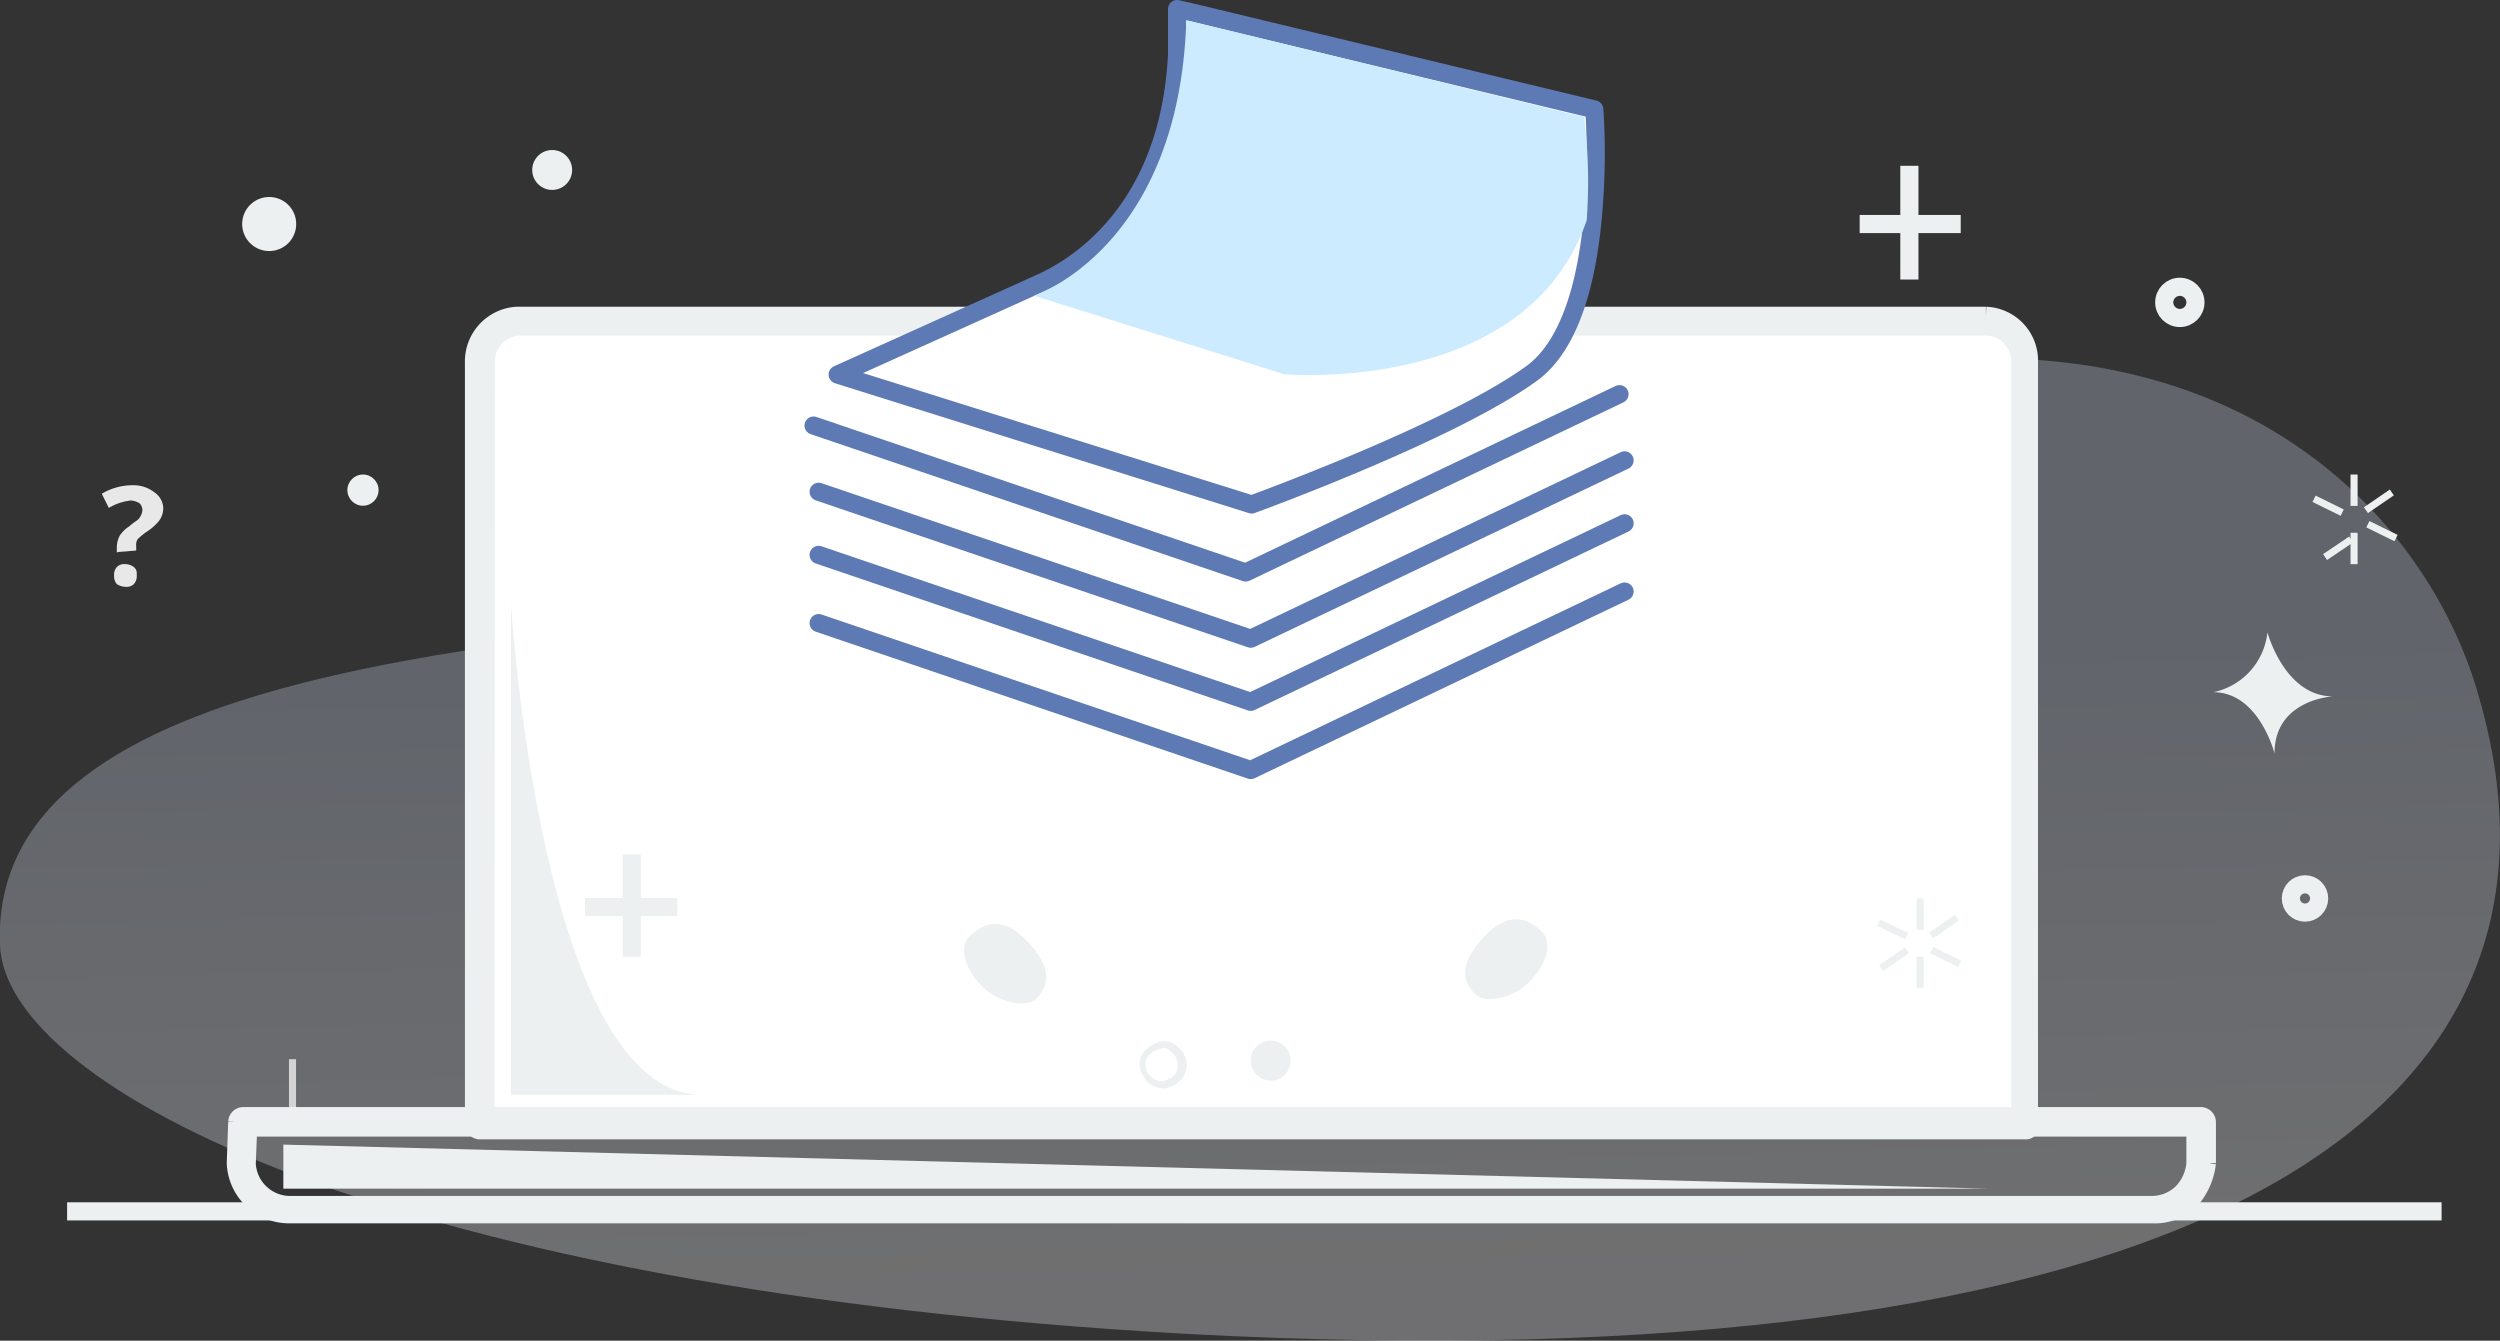 <svg xmlns="http://www.w3.org/2000/svg" xmlns:xlink="http://www.w3.org/1999/xlink" viewBox="0 0 137.82 73.91"><rect x="0" y="0" width="137.82" height="73.91" fill="#333333" stroke="none"/><defs><style>.cls-1{isolation:isolate;opacity:0.3;fill:url(#linear-gradient);}.cls-2{fill:#ecf0f1;}.cls-3{opacity:0.7;}.cls-4,.cls-8{fill:#fff;}.cls-5{fill:#e8e8e8;}.cls-6,.cls-7{fill:none;}.cls-6{stroke:#ecf0f1;stroke-miterlimit:10;}.cls-7,.cls-8{stroke:#5d7ab5;stroke-linecap:round;stroke-linejoin:round;}.cls-9{fill:#ccebff;}</style><linearGradient id="linear-gradient" x1="-77.51" y1="-1772.27" x2="-80" y2="-1734.52" gradientTransform="matrix(1.18, 0.03, 0.08, -0.93, 302.1, -1576.11)" gradientUnits="userSpaceOnUse"><stop offset="0" stop-color="#fafbff"/><stop offset="0.93" stop-color="#ccd7ec"/></linearGradient></defs><g id="Layer_2" data-name="Layer 2"><g id="Layer_1-2" data-name="Layer 1"><path class="cls-1" d="M136.56,38.08c7.29,24.31-17.26,38.35-71.22,35.45C21.74,71.1.33,60,0,52.12-.69,36.2,30.29,35.73,44.72,33.29c17.72-3.05,32.94-7.21,53.49-12.07C122.05,15.41,133.58,28,136.56,38.08Z"/><path class="cls-2" d="M28.48,25.92s-5.1,37.49,48.24,34.59H28.48Z"/><g class="cls-3"><rect class="cls-4" x="15.93" y="58.39" width="0.39" height="3.22"/></g><path class="cls-5" d="M6.44,30.47v-.31a1.46,1.46,0,0,1,.16-.63A1.78,1.78,0,0,1,7.15,29c.23-.23.47-.31.55-.47a.83.83,0,0,0,.15-.39.56.56,0,0,0-.15-.39,1.14,1.14,0,0,0-.47-.16A3,3,0,0,0,6,28l-.39-.78a3.31,3.31,0,0,1,1.73-.47,1.87,1.87,0,0,1,1.17.39A1.1,1.1,0,0,1,9,28a1.16,1.16,0,0,1-.23.71,2.81,2.81,0,0,1-.71.62,4.48,4.48,0,0,0-.47.39.6.6,0,0,0-.08.4v.23l-1,.08Zm-.15,1.26a.63.63,0,0,1,.15-.47.58.58,0,0,1,.47-.16.8.8,0,0,1,.47.16c.16.15.16.23.16.47a.67.67,0,0,1-.16.47.58.58,0,0,1-.47.15.93.93,0,0,1-.47-.15A.67.67,0,0,1,6.29,31.73Z"/><polygon class="cls-2" points="15.62 63.1 15.62 65.53 109.66 65.53 15.62 63.1"/><line class="cls-6" x1="3.7" y1="66.78" x2="134.6" y2="66.78"/><path class="cls-4" d="M26.44,62V20a2.26,2.26,0,0,1,2.12-2.35h81A2.22,2.22,0,0,1,111.7,20V62Z"/><path class="cls-6" d="M111.7,62.31H26.44a.33.33,0,0,1-.31-.31V20a2.52,2.52,0,0,1,2.35-2.59h81A2.47,2.47,0,0,1,111.85,20V62C111.93,62.16,111.85,62.31,111.7,62.31Zm-84.94-.62h84.62V20a1.93,1.93,0,0,0-1.8-2h-81a1.93,1.93,0,0,0-1.8,2Z"/><path class="cls-6" d="M121.34,64.12a2.94,2.94,0,0,1-.78,1.8,2.75,2.75,0,0,1-1.88.79H16a2.67,2.67,0,0,1-2.67-2.51l.08-2.28H121.34v2.2Z"/><path class="cls-6" d="M118.68,66.94H16a2.94,2.94,0,0,1-3-2.82l.08-2.28a.34.34,0,0,1,.31-.31H121.34a.34.34,0,0,1,.32.31v2.28h0a3.75,3.75,0,0,1-.87,2A2.81,2.81,0,0,1,118.68,66.94Zm-105-4.78-.08,2a2.4,2.4,0,0,0,2.35,2.27H118.6a2.41,2.41,0,0,0,1.72-.7,2.66,2.66,0,0,0,.71-1.57v-2Z"/><line class="cls-6" x1="105.26" y1="9.14" x2="105.26" y2="15.41"/><line class="cls-6" x1="102.52" y1="12.35" x2="108.09" y2="12.35"/><line class="cls-6" x1="34.83" y1="47.1" x2="34.83" y2="52.74"/><line class="cls-6" x1="32.25" y1="50" x2="37.34" y2="50"/><path class="cls-2" d="M64.09,60a1.48,1.48,0,0,1-.79-.31,2,2,0,0,1-.47-.87,1.1,1.1,0,0,1,.32-.94,1.92,1.92,0,0,1,.86-.47,1.06,1.06,0,0,1,.94.32,1.26,1.26,0,0,1,.16,1.8,1.87,1.87,0,0,1-.86.47Zm0-2.2h0a1.51,1.51,0,0,0-.71.32h0a.86.86,0,0,0,.08,1.25.88.88,0,0,0,.63.24,1.63,1.63,0,0,0,.63-.32A.88.88,0,0,0,64.56,58,.55.55,0,0,0,64.09,57.76Z"/><circle class="cls-2" cx="70.05" cy="58.47" r="1.1"/><rect class="cls-2" x="105.66" y="49.53" width="0.39" height="1.73"/><rect class="cls-2" x="105.66" y="52.74" width="0.39" height="1.73"/><rect class="cls-2" x="104.14" y="50.38" width="0.39" height="1.73" transform="translate(12.32 122.26) rotate(-63.82)"/><rect class="cls-2" x="107.06" y="51.9" width="0.39" height="1.73" transform="translate(12.59 125.73) rotate(-63.82)"/><rect class="cls-2" x="103.55" y="52.68" width="1.73" height="0.39" transform="translate(-11.62 68.18) rotate(-34.37)"/><rect class="cls-2" x="106.3" y="50.88" width="1.73" height="0.39" transform="translate(-10.12 69.42) rotate(-34.37)"/><rect class="cls-2" x="129.58" y="26.16" width="0.39" height="1.73"/><rect class="cls-2" x="129.58" y="29.37" width="0.39" height="1.73"/><rect class="cls-2" x="128.14" y="27.01" width="0.39" height="1.73" transform="translate(46.71 130.75) rotate(-63.82)"/><rect class="cls-2" x="131.11" y="28.41" width="0.39" height="1.73" transform="translate(47.11 134.2) rotate(-63.82)"/><rect class="cls-2" x="127.57" y="29.31" width="1.73" height="0.39" transform="matrix(0.83, -0.56, 0.56, 0.83, 5.77, 77.66)"/><rect class="cls-2" x="130.28" y="27.43" width="1.73" height="0.39" transform="translate(7.3 78.87) rotate(-34.37)"/><path class="cls-2" d="M28.17,33.29s1.65,27.06,10.51,27.06H28.17Z"/><circle class="cls-6" cx="120.17" cy="16.67" r="0.86"/><circle class="cls-2" cx="14.84" cy="12.35" r="1.49"/><circle class="cls-2" cx="30.44" cy="9.37" r="1.1"/><circle class="cls-2" cx="20.01" cy="27.02" r="0.86"/><circle class="cls-6" cx="127.07" cy="49.53" r="0.78"/><path class="cls-2" d="M125,34.86s.94,3.53,3.61,3.53c0,0-3.22.16-3.22,3.14,0,0-.86-3.37-3.37-3.37A3.78,3.78,0,0,0,125,34.86Z"/><path class="cls-2" d="M81.37,54.85c-1.06-1-.6-2.11.48-3.24s2.09-1.26,3.15-.25c.58.56.33,1.8-.78,2.85C83.3,55.08,81.85,55.3,81.37,54.85Z"/><path class="cls-2" d="M57.08,55.09c1.06-1,.6-2.11-.48-3.23s-2.09-1.26-3.15-.25c-.58.55-.33,1.8.78,2.85C55.15,55.32,56.6,55.55,57.08,55.09Z"/><polyline class="cls-7" points="45.13 27.11 68.95 35.21 89.56 25.38"/><polyline class="cls-7" points="44.85 23.46 68.67 31.56 89.28 21.73"/><polyline class="cls-7" points="45.13 34.35 68.95 42.45 89.56 32.61"/><polyline class="cls-7" points="45.13 30.59 68.95 38.69 89.56 28.85"/><path class="cls-8" d="M87.84,11.58C87.57,15,86.73,19,84.35,20.65,79.84,23.88,69,27.81,69,27.81L46.18,20.65l10.13-4.57,1.08-.49c2.12-.95,7.08-4.12,7.5-12.59,0-.79,0-1.62,0-2.5l1,.23,22,5.3A37.41,37.41,0,0,1,87.84,11.58Z"/><path class="cls-9" d="M87.47,12.15c-3.32,9.67-16.67,8.48-16.67,8.48L57,16.3s8-2.6,8.4-15.19L87.33,6.45A29.16,29.16,0,0,1,87.47,12.15Z"/></g></g></svg>